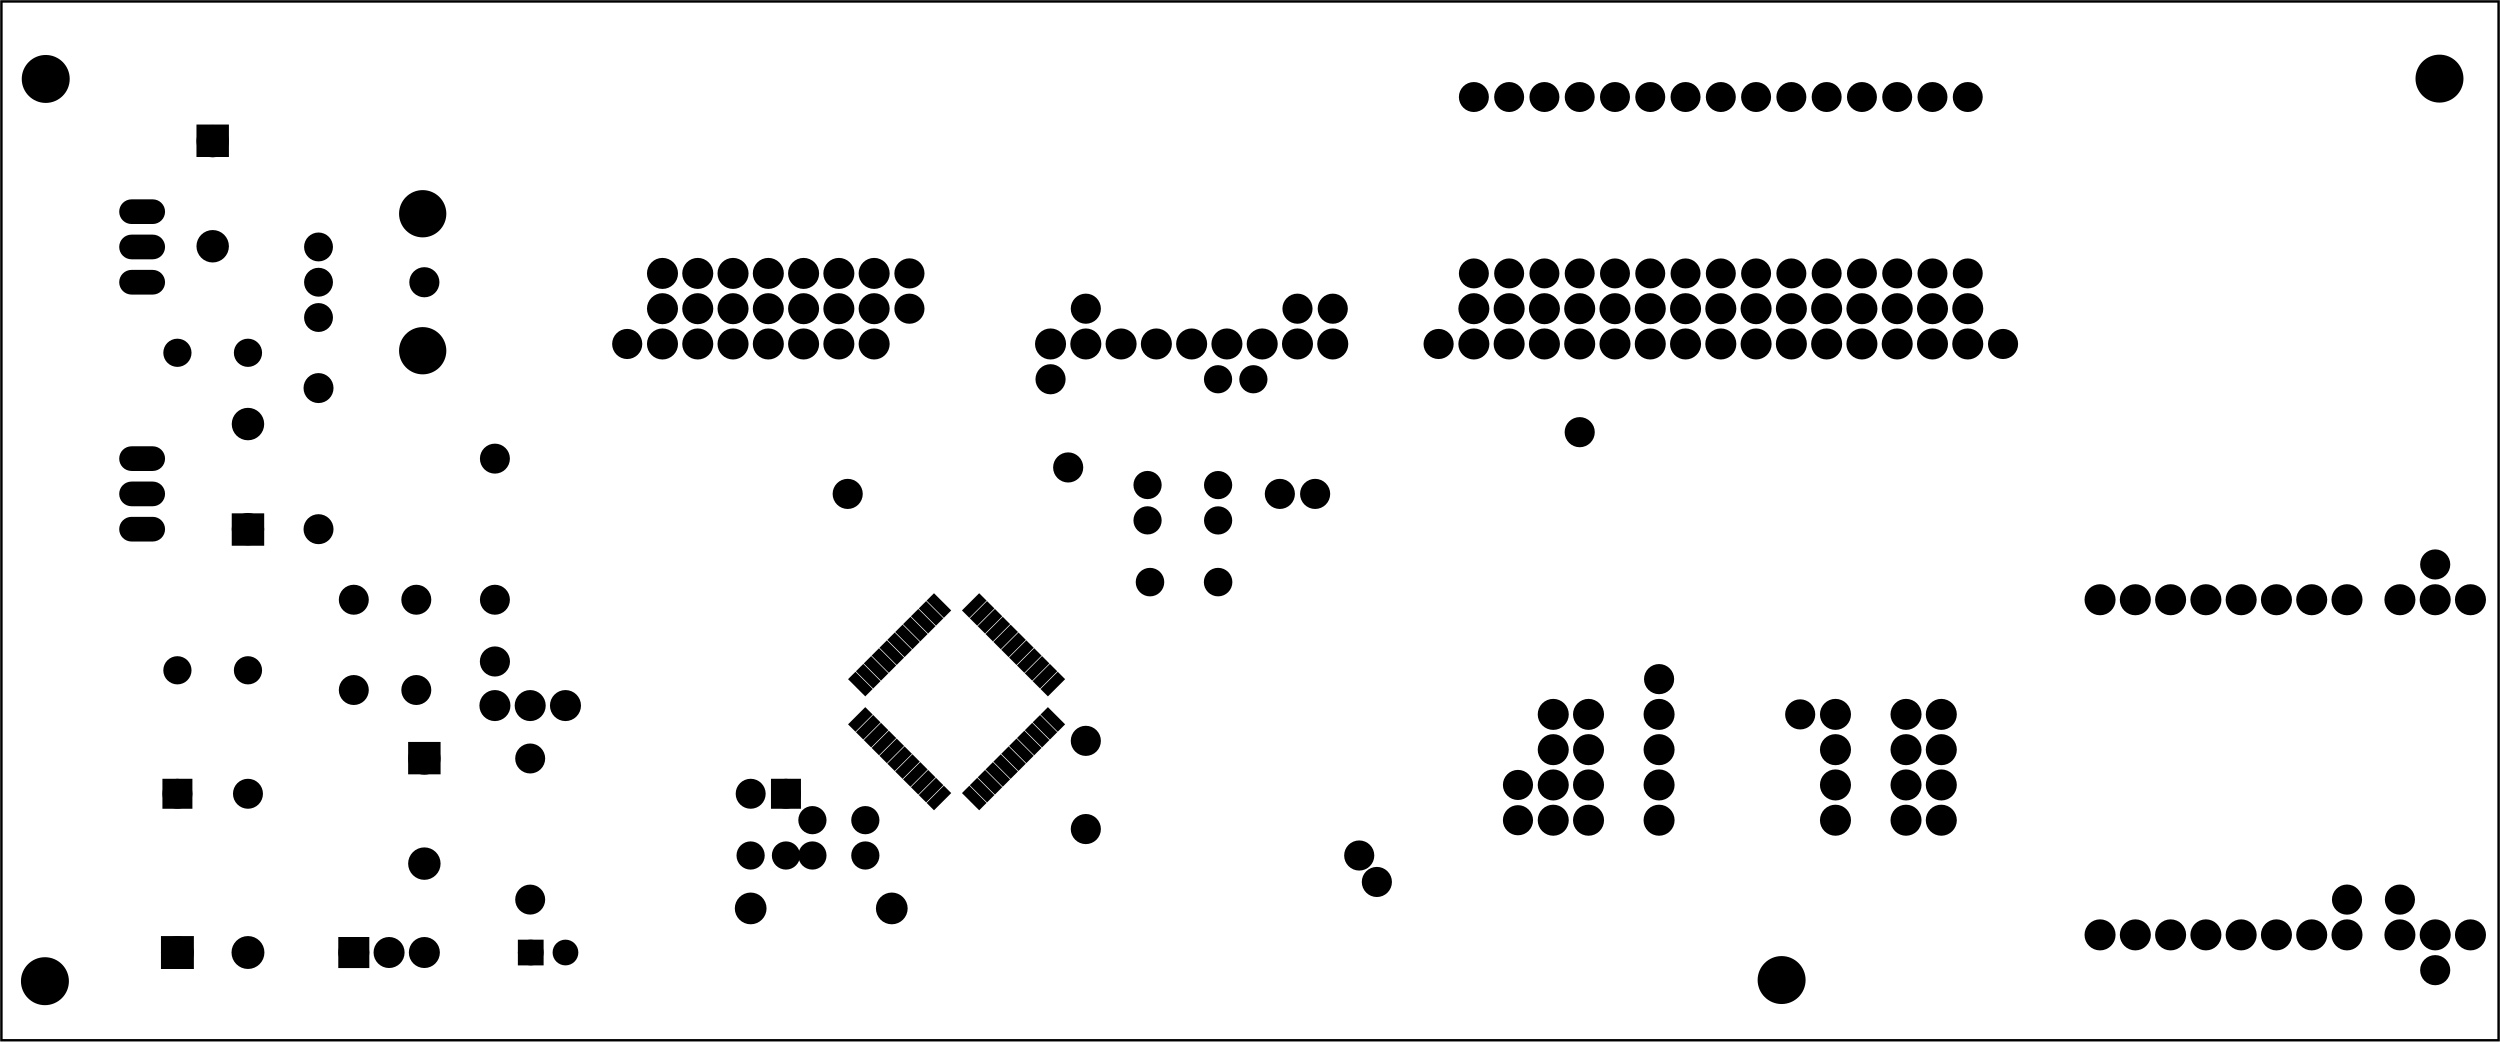 <?xml version='1.0' encoding='UTF-8' standalone='no'?>
<!-- Created with Fritzing (http://www.fritzing.org/) -->
<svg xmlns="http://www.w3.org/2000/svg" y="0in" height="2.953in" version="1.2" xmlns:svg="http://www.w3.org/2000/svg"  viewBox="0 0 510.236 212.598" width="7.087in" baseProfile="tiny" x="0in">
 <g partID="57360">
  <g  id="board">
   <rect height="212.022" y="0.288"  stroke-width="0.5" stroke="black" id="boardoutline" fill-opacity="0.5" width="509.661" fill="none" x="0.288"/>
  </g>
 </g>
 <g partID="857974570">
  <g transform="translate(184.889,188.28)">
   <g transform="matrix(-1,0,0,-1,0,0)">
    <g  id="copper0">
     <g  id="copper1">
      <circle  stroke-width="2.16" r="2.16" stroke="black" id="connector1pin" cx="2.88" fill="black" cy="2.88"/>
      <circle  stroke-width="2.16" r="2.16" stroke="black" id="connector0pin" cx="31.68" fill="black" cy="2.88"/>
     </g>
    </g>
   </g>
  </g>
 </g>
 <g partID="858280220">
  <g transform="translate(82.294,53.284)">
   <g  id="copper0">
    <circle  stroke-width="2.16" r="1.996" stroke="black" id="connector0pin" fill="black" cx="4.316" cy="4.316"/>
   </g>
  </g>
 </g>
 <g partID="858280110">
  <g transform="translate(123.694,65.884)">
   <g  id="copper0">
    <circle  stroke-width="2.16" r="1.996" stroke="black" id="connector0pin" fill="black" cx="4.316" cy="4.316"/>
   </g>
  </g>
 </g>
 <g partID="858317510">
  <g transform="translate(210.094,73.084)">
   <g  id="copper0">
    <circle  stroke-width="2.16" r="1.996" stroke="black" id="connector0pin" fill="black" cx="4.316" cy="4.316"/>
   </g>
  </g>
 </g>
 <g partID="858328750">
  <g transform="translate(213.694,91.085)">
   <g  id="copper0">
    <circle  stroke-width="2.16" r="1.996" stroke="black" id="connector0pin" fill="black" cx="4.316" cy="4.316"/>
   </g>
  </g>
 </g>
 <g partID="858643120">
  <g transform="translate(217.294,164.885)">
   <g  id="copper0">
    <circle  stroke-width="2.16" r="1.996" stroke="black" id="connector0pin" fill="black" cx="4.316" cy="4.316"/>
   </g>
  </g>
 </g>
 <g partID="858346330">
  <g transform="translate(217.294,146.885)">
   <g  id="copper0">
    <circle  stroke-width="2.16" r="1.996" stroke="black" id="connector0pin" fill="black" cx="4.316" cy="4.316"/>
   </g>
  </g>
 </g>
 <g partID="858340690">
  <g transform="translate(276.694,175.685)">
   <g  id="copper0">
    <circle  stroke-width="2.16" r="1.996" stroke="black" id="connector0pin" fill="black" cx="4.316" cy="4.316"/>
   </g>
  </g>
 </g>
 <g partID="858340780">
  <g transform="translate(305.494,163.085)">
   <g  id="copper0">
    <circle  stroke-width="2.16" r="1.996" stroke="black" id="connector0pin" fill="black" cx="4.316" cy="4.316"/>
   </g>
  </g>
 </g>
 <g partID="858341470">
  <g transform="translate(273.094,170.285)">
   <g  id="copper0">
    <circle  stroke-width="2.16" r="1.996" stroke="black" id="connector0pin" fill="black" cx="4.316" cy="4.316"/>
   </g>
  </g>
 </g>
 <g partID="858341830">
  <g transform="translate(305.494,155.885)">
   <g  id="copper0">
    <circle  stroke-width="2.16" r="1.996" stroke="black" id="connector0pin" fill="black" cx="4.316" cy="4.316"/>
   </g>
  </g>
 </g>
 <g partID="858346560">
  <g transform="translate(96.694,130.685)">
   <g  id="copper0">
    <circle  stroke-width="2.16" r="1.996" stroke="black" id="connector0pin" fill="black" cx="4.316" cy="4.316"/>
   </g>
  </g>
 </g>
 <g partID="858346990">
  <g transform="translate(334.294,134.285)">
   <g  id="copper0">
    <circle  stroke-width="2.16" r="1.996" stroke="black" id="connector0pin" fill="black" cx="4.316" cy="4.316"/>
   </g>
  </g>
 </g>
 <g partID="858636580">
  <g transform="translate(168.694,96.485)">
   <g  id="copper0">
    <circle  stroke-width="2.16" r="1.996" stroke="black" id="connector0pin" fill="black" cx="4.316" cy="4.316"/>
   </g>
  </g>
 </g>
 <g partID="858636050">
  <g transform="translate(474.694,179.285)">
   <g  id="copper0">
    <circle  stroke-width="2.16" r="1.996" stroke="black" id="connector0pin" fill="black" cx="4.316" cy="4.316"/>
   </g>
  </g>
 </g>
 <g partID="858636030">
  <g transform="translate(485.494,179.285)">
   <g  id="copper0">
    <circle  stroke-width="2.16" r="1.996" stroke="black" id="connector0pin" fill="black" cx="4.316" cy="4.316"/>
   </g>
  </g>
 </g>
 <g partID="858636010">
  <g transform="translate(492.694,193.685)">
   <g  id="copper0">
    <circle  stroke-width="2.16" r="1.996" stroke="black" id="connector0pin" fill="black" cx="4.316" cy="4.316"/>
   </g>
  </g>
 </g>
 <g partID="858633170">
  <g transform="translate(492.694,110.885)">
   <g  id="copper0">
    <circle  stroke-width="2.16" r="1.996" stroke="black" id="connector0pin" fill="black" cx="4.316" cy="4.316"/>
   </g>
  </g>
 </g>
 <g partID="858632720">
  <g transform="translate(363.094,141.485)">
   <g  id="copper0">
    <circle  stroke-width="2.16" r="1.996" stroke="black" id="connector0pin" fill="black" cx="4.316" cy="4.316"/>
   </g>
  </g>
 </g>
 <g partID="858346960">
  <g transform="translate(318.094,83.885)">
   <g  id="copper0">
    <circle  stroke-width="2.16" r="1.996" stroke="black" id="connector0pin" fill="black" cx="4.316" cy="4.316"/>
   </g>
  </g>
 </g>
 <g partID="858356720">
  <g transform="translate(264.094,96.485)">
   <g  id="copper0">
    <circle  stroke-width="2.16" r="1.996" stroke="black" id="connector0pin" fill="black" cx="4.316" cy="4.316"/>
   </g>
  </g>
 </g>
 <g partID="858356530">
  <g transform="translate(256.894,96.485)">
   <g  id="copper0">
    <circle  stroke-width="2.16" r="1.996" stroke="black" id="connector0pin" fill="black" cx="4.316" cy="4.316"/>
   </g>
  </g>
 </g>
 <g partID="858456940">
  <g transform="translate(164.369,169.56)">
   <g transform="matrix(-1,0,0,-1,0,0)">
    <g  id="copper0">
     <rect height="3.96" y="5.58"  stroke-width="2.16" stroke="black" id="rect11" width="3.96" x="1.98" fill="black"/>
     <circle  stroke-width="2.16" r="1.98" stroke="black" id="connector0pin" cx="3.96" fill="black" cy="7.56"/>
     <circle  stroke-width="2.16" r="1.98" stroke="black" id="connector1pin" cx="11.16" fill="black" cy="7.56"/>
    </g>
   </g>
  </g>
 </g>
 <g partID="858440850">
  <g transform="translate(181.294,58.684)">
   <g  id="copper0">
    <circle  stroke-width="2.16" r="1.996" stroke="black" id="connector0pin" fill="black" cx="4.316" cy="4.316"/>
   </g>
  </g>
 </g>
 <g partID="858798890">
  <g transform="translate(404.494,65.884)">
   <g  id="copper0">
    <circle  stroke-width="2.16" r="1.996" stroke="black" id="connector0pin" fill="black" cx="4.316" cy="4.316"/>
   </g>
  </g>
 </g>
 <g partID="858794720">
  <g transform="translate(289.294,65.884)">
   <g  id="copper0">
    <circle  stroke-width="2.16" r="1.996" stroke="black" id="connector0pin" fill="black" cx="4.316" cy="4.316"/>
   </g>
  </g>
 </g>
 <g partID="858791860">
  <g transform="translate(267.694,58.684)">
   <g  id="copper0">
    <circle  stroke-width="2.16" r="1.996" stroke="black" id="connector0pin" fill="black" cx="4.316" cy="4.316"/>
   </g>
  </g>
 </g>
 <g partID="858442500">
  <g transform="translate(260.494,58.684)">
   <g  id="copper0">
    <circle  stroke-width="2.16" r="1.996" stroke="black" id="connector0pin" fill="black" cx="4.316" cy="4.316"/>
   </g>
  </g>
 </g>
 <g partID="858447690">
  <g transform="translate(217.294,58.684)">
   <g  id="copper0">
    <circle  stroke-width="2.16" r="1.996" stroke="black" id="connector0pin" fill="black" cx="4.316" cy="4.316"/>
   </g>
  </g>
 </g>
 <g partID="858451180">
  <g transform="translate(181.294,51.484)">
   <g  id="copper0">
    <circle  stroke-width="2.16" r="1.996" stroke="black" id="connector0pin" fill="black" cx="4.316" cy="4.316"/>
   </g>
  </g>
 </g>
 <g partID="857656730">
  <g transform="translate(168.981,143.222)">
   <g transform="matrix(0.707,-0.707,0.707,0.707,0,0)">
    <g flipped="1" id="copper0">
     <g transform="matrix(-1, 0, 0, 1, 37.134, 0)">
      <g>
       <g>
        <g gorn="0.1">
         <rect y="6.52" height="1.417" stroke-width="0.72" gorn="0.1.0" stroke-linecap="round" stroke="black" id="connector0pad" width="4.252" connectorname="1" fill="black" x="0"/>
         <rect y="8.787" height="1.417" stroke-width="0.72" gorn="0.1.1" stroke-linecap="round" stroke="black" id="connector1pad" width="4.252" connectorname="2" fill="black" x="0"/>
         <rect y="11.055" height="1.417" stroke-width="0.72" gorn="0.1.2" stroke-linecap="round" stroke="black" id="connector2pad" width="4.252" connectorname="3" fill="black" x="0"/>
         <rect y="13.323" height="1.417" stroke-width="0.72" gorn="0.1.3" stroke-linecap="round" stroke="black" id="connector3pad" width="4.252" connectorname="4" fill="black" x="0"/>
         <rect y="15.591" height="1.417" stroke-width="0.72" gorn="0.1.4" stroke-linecap="round" stroke="black" id="connector4pad" width="4.252" connectorname="5" fill="black" x="0"/>
         <rect y="17.858" height="1.417" stroke-width="0.72" gorn="0.1.5" stroke-linecap="round" stroke="black" id="connector5pad" width="4.252" connectorname="6" fill="black" x="0"/>
         <rect y="20.126" height="1.417" stroke-width="0.72" gorn="0.1.6" stroke-linecap="round" stroke="black" id="connector6pad" width="4.252" connectorname="7" fill="black" x="0"/>
         <rect y="22.394" height="1.417" stroke-width="0.72" gorn="0.1.7" stroke-linecap="round" stroke="black" id="connector7pad" width="4.252" connectorname="8" fill="black" x="0"/>
         <rect y="24.661" height="1.417" stroke-width="0.72" gorn="0.1.8" stroke-linecap="round" stroke="black" id="connector8pad" width="4.252" connectorname="9" fill="black" x="0"/>
         <g y="25.369" height="0.003" stroke-width="0.72" gorn="0.1.9" stroke="black" id="connector8terminal" width="0.009" fill="black" x="2.023"/>
         <rect y="26.929" height="1.417" stroke-width="0.72" gorn="0.1.10" stroke-linecap="round" stroke="black" id="connector9pad" width="4.252" connectorname="10" fill="black" x="0"/>
         <rect y="29.197" height="1.417" stroke-width="0.72" gorn="0.1.11" stroke-linecap="round" stroke="black" id="connector10pad" width="4.252" connectorname="11" fill="black" x="0"/>
         <rect y="32.882" height="4.252" stroke-width="0.72" gorn="0.1.12" stroke-linecap="round" stroke="black" id="connector11pad" width="1.417" connectorname="12" fill="black" x="6.52"/>
         <g y="35.004" height="0.009" stroke-width="0.72" gorn="0.1.13" stroke="black" id="connector11terminal" width="0.003" fill="black" x="7.129"/>
         <rect y="32.882" height="4.252" stroke-width="0.72" gorn="0.1.14" stroke-linecap="round" stroke="black" id="connector12pad" width="1.417" connectorname="13" fill="black" x="8.787"/>
         <rect y="32.882" height="4.252" stroke-width="0.72" gorn="0.1.15" stroke-linecap="round" stroke="black" id="connector13pad" width="1.417" connectorname="14" fill="black" x="11.055"/>
         <rect y="32.882" height="4.252" stroke-width="0.72" gorn="0.1.16" stroke-linecap="round" stroke="black" id="connector14pad" width="1.417" connectorname="15" fill="black" x="13.323"/>
         <rect y="32.882" height="4.252" stroke-width="0.72" gorn="0.1.17" stroke-linecap="round" stroke="black" id="connector15pad" width="1.417" connectorname="16" fill="black" x="15.591"/>
         <rect y="32.882" height="4.252" stroke-width="0.72" gorn="0.1.18" stroke-linecap="round" stroke="black" id="connector16pad" width="1.417" connectorname="17" fill="black" x="17.858"/>
         <rect y="32.882" height="4.252" stroke-width="0.72" gorn="0.1.19" stroke-linecap="round" stroke="black" id="connector17pad" width="1.417" connectorname="18" fill="black" x="20.126"/>
         <rect y="32.882" height="4.252" stroke-width="0.72" gorn="0.1.20" stroke-linecap="round" stroke="black" id="connector18pad" width="1.417" connectorname="19" fill="black" x="22.394"/>
         <g y="34.905" height="0.009" stroke-width="0.72" gorn="0.1.21" stroke="black" id="connector18terminal" width="0.003" fill="black" x="23.101"/>
         <rect y="32.882" height="4.252" stroke-width="0.72" gorn="0.1.22" stroke-linecap="round" stroke="black" id="connector19pad" width="1.417" connectorname="20" fill="black" x="24.661"/>
         <g y="34.905" height="0.009" stroke-width="0.72" gorn="0.1.23" stroke="black" id="connector19terminal" width="0.003" fill="black" x="25.369"/>
         <rect y="32.882" height="4.252" stroke-width="0.72" gorn="0.1.24" stroke-linecap="round" stroke="black" id="connector20pad" width="1.417" connectorname="21" fill="black" x="26.929"/>
         <rect y="32.882" height="4.252" stroke-width="0.72" gorn="0.1.25" stroke-linecap="round" stroke="black" id="connector21pad" width="1.417" connectorname="22" fill="black" x="29.197"/>
         <rect y="29.197" height="1.417" stroke-width="0.72" gorn="0.1.26" stroke-linecap="round" stroke="black" id="connector22pad" width="4.252" connectorname="23" fill="black" x="32.882"/>
         <rect y="26.929" height="1.417" stroke-width="0.72" gorn="0.1.27" stroke-linecap="round" stroke="black" id="connector23pad" width="4.252" connectorname="24" fill="black" x="32.882"/>
         <rect y="24.661" height="1.417" stroke-width="0.72" gorn="0.1.28" stroke-linecap="round" stroke="black" id="connector24pad" width="4.252" connectorname="25" fill="black" x="32.882"/>
         <g y="25.369" height="0.003" stroke-width="0.72" gorn="0.1.29" stroke="black" id="connector24terminal" width="0.009" fill="black" x="35.102"/>
         <rect y="22.394" height="1.417" stroke-width="0.72" gorn="0.1.30" stroke-linecap="round" stroke="black" id="connector25pad" width="4.252" connectorname="26" fill="black" x="32.882"/>
         <rect y="20.126" height="1.417" stroke-width="0.72" gorn="0.1.31" stroke-linecap="round" stroke="black" id="connector26pad" width="4.252" connectorname="27" fill="black" x="32.882"/>
         <rect y="17.858" height="1.417" stroke-width="0.72" gorn="0.1.32" stroke-linecap="round" stroke="black" id="connector27pad" width="4.252" connectorname="28" fill="black" x="32.882"/>
         <rect y="15.591" height="1.417" stroke-width="0.72" gorn="0.1.33" stroke-linecap="round" stroke="black" id="connector28pad" width="4.252" connectorname="29" fill="black" x="32.882"/>
         <rect y="13.323" height="1.417" stroke-width="0.72" gorn="0.1.34" stroke-linecap="round" stroke="black" id="connector29pad" width="4.252" connectorname="30" fill="black" x="32.882"/>
         <rect y="11.055" height="1.417" stroke-width="0.72" gorn="0.1.35" stroke-linecap="round" stroke="black" id="connector30pad" width="4.252" connectorname="31" fill="black" x="32.882"/>
         <rect y="8.787" height="1.417" stroke-width="0.72" gorn="0.1.36" stroke-linecap="round" stroke="black" id="connector31pad" width="4.252" connectorname="32" fill="black" x="32.882"/>
         <rect y="6.52" height="1.417" stroke-width="0.72" gorn="0.1.37" stroke-linecap="round" stroke="black" id="connector32pad" width="4.252" connectorname="33" fill="black" x="32.882"/>
         <rect y="0" height="4.252" stroke-width="0.72" gorn="0.1.38" stroke-linecap="round" stroke="black" id="connector33pad" width="1.417" connectorname="34" fill="black" x="29.197"/>
         <rect y="0" height="4.252" stroke-width="0.72" gorn="0.1.39" stroke-linecap="round" stroke="black" id="connector34pad" width="1.417" connectorname="35" fill="black" x="26.929"/>
         <rect y="0" height="4.252" stroke-width="0.72" gorn="0.1.40" stroke-linecap="round" stroke="black" id="connector35pad" width="1.417" connectorname="36" fill="black" x="24.661"/>
         <rect y="0" height="4.252" stroke-width="0.72" gorn="0.1.41" stroke-linecap="round" stroke="black" id="connector36pad" width="1.417" connectorname="37" fill="black" x="22.394"/>
         <rect y="0" height="4.252" stroke-width="0.72" gorn="0.1.42" stroke-linecap="round" stroke="black" id="connector37pad" width="1.417" connectorname="38" fill="black" x="20.126"/>
         <rect y="0" height="4.252" stroke-width="0.72" gorn="0.1.43" stroke-linecap="round" stroke="black" id="connector38pad" width="1.417" connectorname="39" fill="black" x="17.858"/>
         <g y="2.122" height="0.009" stroke-width="0.72" gorn="0.1.44" stroke="black" id="connector38terminal" width="0.003" fill="black" x="18.664"/>
         <rect y="0" height="4.252" stroke-width="0.72" gorn="0.1.45" stroke-linecap="round" stroke="black" id="connector39pad" width="1.417" connectorname="40" fill="black" x="15.591"/>
         <rect y="0" height="4.252" stroke-width="0.72" gorn="0.1.46" stroke-linecap="round" stroke="black" id="connector40pad" width="1.417" connectorname="41" fill="black" x="13.323"/>
         <rect y="0" height="4.252" stroke-width="0.72" gorn="0.1.47" stroke-linecap="round" stroke="black" id="connector41pad" width="1.417" connectorname="42" fill="black" x="11.055"/>
         <rect y="0" height="4.252" stroke-width="0.72" gorn="0.1.48" stroke-linecap="round" stroke="black" id="connector42pad" width="1.417" connectorname="43" fill="black" x="8.787"/>
         <g y="2.023" height="0.009" stroke-width="0.72" gorn="0.1.49" stroke="black" id="connector42terminal" width="0.003" fill="black" x="9.495"/>
         <rect y="0" height="4.252" stroke-width="0.72" gorn="0.1.50" stroke-linecap="round" stroke="black" id="connector43pad" width="1.417" connectorname="44" fill="black" x="6.52"/>
         <g gorn="0.1.51" id="copper0"/>
        </g>
        <g gorn="0.1.51"/>
       </g>
      </g>
     </g>
    </g>
   </g>
  </g>
 </g>
 <g partID="857668210">
  <g transform="translate(61.913,110.7)">
   <g transform="matrix(0,-1,1,0,0,0)">
    <g  id="copper0">
     <g  id="copper1">
      <!-- <rect width="55" x="10" y="15.5" fill="none" height="55" stroke="rgb(255, 191, 0)" stroke-width="20" />  -->
      <circle  stroke-width="2.16" stroke="black" r="1.98" id="connector0pin" fill="black" cx="2.7" cy="3.096"/>
      <circle  stroke-width="2.16" stroke="black" r="1.98" id="connector1pin" fill="black" cx="31.5" cy="3.096"/>
     </g>
    </g>
   </g>
  </g>
 </g>
 <g partID="857668840">
  <g transform="translate(59.977,39.072)">
   <g  id="copper0">
    <circle  stroke-width="1.72" stroke="black" r="2.088" id="connector0pin" fill="black" cx="5.032" cy="11.327"/>
    <circle  stroke-width="1.72" stroke="black" r="2.088" id="connector1pin" fill="black" cx="5.031" cy="18.527"/>
    <circle  stroke-width="1.72" stroke="black" r="2.089" id="connector2pin" fill="black" cx="5.032" cy="25.728"/>
    <g >
     <circle  stroke-width="2.004" stroke="black" r="3.823" id="noconnector" fill="black" cx="26.292" cy="4.548"/>
     <circle  stroke-width="2.004" stroke="black" r="3.823" id="noconnector_1_" fill="black" cx="26.292" cy="32.506"/>
    </g>
   </g>
  </g>
 </g>
 <g partID="855524240">
  <g transform="translate(379.649,172.44)">
   <g transform="matrix(-1,0,0,-1,0,0)">
    <g  id="copper0">
     <circle  stroke-width="2.16" r="2.088" stroke="black" id="connector0pin" cx="5.04" fill="black" cy="5.04"/>
     <circle  stroke-width="2.16" r="2.088" stroke="black" id="connector1pin" cx="5.04" fill="black" cy="12.24"/>
     <circle  stroke-width="2.16" r="2.088" stroke="black" id="connector2pin" cx="5.04" fill="black" cy="19.44"/>
     <circle  stroke-width="2.16" r="2.088" stroke="black" id="connector3pin" cx="5.04" fill="black" cy="26.64"/>
    </g>
   </g>
  </g>
 </g>
 <g partID="855524220">
  <g transform="translate(343.649,172.44)">
   <g transform="matrix(-1,0,0,-1,0,0)">
    <g  id="copper0">
     <circle  stroke-width="2.16" r="2.088" stroke="black" id="connector0pin" cx="5.04" fill="black" cy="5.04"/>
     <circle  stroke-width="2.16" r="2.088" stroke="black" id="connector1pin" cx="5.04" fill="black" cy="12.24"/>
     <circle  stroke-width="2.16" r="2.088" stroke="black" id="connector2pin" cx="5.04" fill="black" cy="19.44"/>
     <circle  stroke-width="2.16" r="2.088" stroke="black" id="connector3pin" cx="5.04" fill="black" cy="26.64"/>
    </g>
   </g>
  </g>
 </g>
 <g partID="855846540">
  <g transform="translate(357.482,193.886)">
   <g  id="copper0">
    <circle  stroke-width="0.72" r="4.535" stroke="black" id="nonconn0" fill="black" cx="6.135" cy="6.135"/>
   </g>
  </g>
 </g>
 <g partID="855846520">
  <g transform="translate(491.75,9.908)">
   <g  id="copper0">
    <circle  stroke-width="0.72" r="4.535" stroke="black" id="nonconn0" fill="black" cx="6.135" cy="6.135"/>
   </g>
  </g>
 </g>
 <g partID="855846500">
  <g transform="translate(3.034,194.118)">
   <g  id="copper0">
    <circle  stroke-width="0.72" r="4.535" stroke="black" id="nonconn0" fill="black" cx="6.135" cy="6.135"/>
   </g>
  </g>
 </g>
 <g partID="855846470">
  <g transform="translate(3.199,9.975)">
   <g  id="copper0">
    <circle  stroke-width="0.72" r="4.535" stroke="black" id="nonconn0" fill="black" cx="6.135" cy="6.135"/>
   </g>
  </g>
 </g>
 <g partID="857001520">
  <g transform="translate(27.209,208.8)">
   <g transform="matrix(0,-1,1,0,0,0)">
    <g  id="copper0">
     <rect height="4.558" y="6.721"  stroke-width="2.16" stroke="black" id="square" width="4.558" x="12.121" fill="black"/>
     <circle  stroke-width="2.16" r="2.279" stroke="black" id="connector0pin" cx="14.4" fill="black" cy="9"/>
     <circle  stroke-width="2.16" r="2.279" stroke="black" id="connector1pin" cx="14.4" fill="black" cy="23.4"/>
    </g>
   </g>
  </g>
 </g>
 <g partID="857572480">
  <g transform="translate(173.369,50.76)">
   <g  id="copper0">
    <circle  stroke-width="2.16" r="2.088" stroke="black" id="connector0pin" cx="5.04" fill="black" cy="5.04"/>
    <circle  stroke-width="2.16" r="2.088" stroke="black" id="connector1pin" cx="5.04" fill="black" cy="12.24"/>
    <circle  stroke-width="2.16" r="2.088" stroke="black" id="connector2pin" cx="5.04" fill="black" cy="19.44"/>
   </g>
  </g>
 </g>
 <g partID="857572300">
  <g transform="translate(166.169,50.76)">
   <g  id="copper0">
    <circle  stroke-width="2.16" r="2.088" stroke="black" id="connector0pin" cx="5.04" fill="black" cy="5.04"/>
    <circle  stroke-width="2.16" r="2.088" stroke="black" id="connector1pin" cx="5.04" fill="black" cy="12.24"/>
    <circle  stroke-width="2.16" r="2.088" stroke="black" id="connector2pin" cx="5.04" fill="black" cy="19.44"/>
   </g>
  </g>
 </g>
 <g partID="857572140">
  <g transform="translate(158.969,50.76)">
   <g  id="copper0">
    <circle  stroke-width="2.16" r="2.088" stroke="black" id="connector0pin" cx="5.04" fill="black" cy="5.04"/>
    <circle  stroke-width="2.16" r="2.088" stroke="black" id="connector1pin" cx="5.04" fill="black" cy="12.24"/>
    <circle  stroke-width="2.16" r="2.088" stroke="black" id="connector2pin" cx="5.04" fill="black" cy="19.44"/>
   </g>
  </g>
 </g>
 <g partID="857571980">
  <g transform="translate(151.769,50.76)">
   <g  id="copper0">
    <circle  stroke-width="2.16" r="2.088" stroke="black" id="connector0pin" cx="5.04" fill="black" cy="5.04"/>
    <circle  stroke-width="2.16" r="2.088" stroke="black" id="connector1pin" cx="5.04" fill="black" cy="12.24"/>
    <circle  stroke-width="2.16" r="2.088" stroke="black" id="connector2pin" cx="5.04" fill="black" cy="19.44"/>
   </g>
  </g>
 </g>
 <g partID="857504370">
  <g transform="translate(144.569,50.76)">
   <g  id="copper0">
    <circle  stroke-width="2.16" r="2.088" stroke="black" id="connector0pin" cx="5.04" fill="black" cy="5.04"/>
    <circle  stroke-width="2.16" r="2.088" stroke="black" id="connector1pin" cx="5.04" fill="black" cy="12.24"/>
    <circle  stroke-width="2.16" r="2.088" stroke="black" id="connector2pin" cx="5.04" fill="black" cy="19.44"/>
   </g>
  </g>
 </g>
 <g partID="857505610">
  <g transform="translate(137.369,50.76)">
   <g  id="copper0">
    <circle  stroke-width="2.16" r="2.088" stroke="black" id="connector0pin" cx="5.04" fill="black" cy="5.04"/>
    <circle  stroke-width="2.16" r="2.088" stroke="black" id="connector1pin" cx="5.04" fill="black" cy="12.24"/>
    <circle  stroke-width="2.16" r="2.088" stroke="black" id="connector2pin" cx="5.04" fill="black" cy="19.44"/>
   </g>
  </g>
 </g>
 <g partID="857506870">
  <g transform="translate(130.169,50.76)">
   <g  id="copper0">
    <circle  stroke-width="2.16" r="2.088" stroke="black" id="connector0pin" cx="5.04" fill="black" cy="5.04"/>
    <circle  stroke-width="2.16" r="2.088" stroke="black" id="connector1pin" cx="5.04" fill="black" cy="12.24"/>
    <circle  stroke-width="2.16" r="2.088" stroke="black" id="connector2pin" cx="5.04" fill="black" cy="19.44"/>
   </g>
  </g>
 </g>
 <g partID="857554090">
  <g transform="translate(277.049,65.16)">
   <g transform="matrix(0,1,-1,0,0,0)">
    <g  id="copper0">
     <circle  stroke-width="2.16" r="2.088" stroke="black" id="connector0pin" cx="5.04" fill="black" cy="5.04"/>
     <circle  stroke-width="2.16" r="2.088" stroke="black" id="connector1pin" cx="5.04" fill="black" cy="12.24"/>
     <circle  stroke-width="2.16" r="2.088" stroke="black" id="connector2pin" cx="5.04" fill="black" cy="19.44"/>
     <circle  stroke-width="2.16" r="2.088" stroke="black" id="connector3pin" cx="5.04" fill="black" cy="26.64"/>
     <circle  stroke-width="2.16" r="2.088" stroke="black" id="connector4pin" cx="5.04" fill="black" cy="33.84"/>
     <circle  stroke-width="2.16" r="2.088" stroke="black" id="connector5pin" cx="5.04" fill="black" cy="41.04"/>
     <circle  stroke-width="2.16" r="2.088" stroke="black" id="connector6pin" cx="5.04" fill="black" cy="48.24"/>
     <circle  stroke-width="2.16" r="2.088" stroke="black" id="connector7pin" cx="5.04" fill="black" cy="55.44"/>
     <circle  stroke-width="2.16" r="2.088" stroke="black" id="connector8pin" cx="5.04" fill="black" cy="62.64"/>
    </g>
   </g>
  </g>
 </g>
 <g partID="857604520">
  <g transform="translate(396.569,57.96)">
   <g  id="copper0">
    <circle  stroke-width="2.16" r="2.088" stroke="black" id="connector0pin" cx="5.04" fill="black" cy="5.04"/>
    <circle  stroke-width="2.16" r="2.088" stroke="black" id="connector1pin" cx="5.04" fill="black" cy="12.24"/>
   </g>
  </g>
 </g>
 <g partID="857604480">
  <g transform="translate(389.369,57.96)">
   <g  id="copper0">
    <circle  stroke-width="2.16" r="2.088" stroke="black" id="connector0pin" cx="5.04" fill="black" cy="5.04"/>
    <circle  stroke-width="2.16" r="2.088" stroke="black" id="connector1pin" cx="5.04" fill="black" cy="12.24"/>
   </g>
  </g>
 </g>
 <g partID="857604440">
  <g transform="translate(382.169,57.96)">
   <g  id="copper0">
    <circle  stroke-width="2.16" r="2.088" stroke="black" id="connector0pin" cx="5.04" fill="black" cy="5.04"/>
    <circle  stroke-width="2.16" r="2.088" stroke="black" id="connector1pin" cx="5.04" fill="black" cy="12.24"/>
   </g>
  </g>
 </g>
 <g partID="857604400">
  <g transform="translate(374.969,57.96)">
   <g  id="copper0">
    <circle  stroke-width="2.16" r="2.088" stroke="black" id="connector0pin" cx="5.04" fill="black" cy="5.04"/>
    <circle  stroke-width="2.16" r="2.088" stroke="black" id="connector1pin" cx="5.04" fill="black" cy="12.24"/>
   </g>
  </g>
 </g>
 <g partID="857604360">
  <g transform="translate(367.769,57.96)">
   <g  id="copper0">
    <circle  stroke-width="2.16" r="2.088" stroke="black" id="connector0pin" cx="5.04" fill="black" cy="5.04"/>
    <circle  stroke-width="2.16" r="2.088" stroke="black" id="connector1pin" cx="5.04" fill="black" cy="12.24"/>
   </g>
  </g>
 </g>
 <g partID="857604320">
  <g transform="translate(360.569,57.96)">
   <g  id="copper0">
    <circle  stroke-width="2.16" r="2.088" stroke="black" id="connector0pin" cx="5.04" fill="black" cy="5.04"/>
    <circle  stroke-width="2.16" r="2.088" stroke="black" id="connector1pin" cx="5.04" fill="black" cy="12.24"/>
   </g>
  </g>
 </g>
 <g partID="857604280">
  <g transform="translate(353.369,57.96)">
   <g  id="copper0">
    <circle  stroke-width="2.16" r="2.088" stroke="black" id="connector0pin" cx="5.04" fill="black" cy="5.04"/>
    <circle  stroke-width="2.16" r="2.088" stroke="black" id="connector1pin" cx="5.04" fill="black" cy="12.24"/>
   </g>
  </g>
 </g>
 <g partID="855412630">
  <g transform="translate(346.169,57.96)">
   <g  id="copper0">
    <circle  stroke-width="2.16" r="2.088" stroke="black" id="connector0pin" cx="5.04" fill="black" cy="5.04"/>
    <circle  stroke-width="2.16" r="2.088" stroke="black" id="connector1pin" cx="5.04" fill="black" cy="12.24"/>
   </g>
  </g>
 </g>
 <g partID="855410530">
  <g transform="translate(338.969,57.96)">
   <g  id="copper0">
    <circle  stroke-width="2.16" r="2.088" stroke="black" id="connector0pin" cx="5.04" fill="black" cy="5.04"/>
    <circle  stroke-width="2.16" r="2.088" stroke="black" id="connector1pin" cx="5.04" fill="black" cy="12.24"/>
   </g>
  </g>
 </g>
 <g partID="855408490">
  <g transform="translate(331.769,57.96)">
   <g  id="copper0">
    <circle  stroke-width="2.16" r="2.088" stroke="black" id="connector0pin" cx="5.04" fill="black" cy="5.04"/>
    <circle  stroke-width="2.16" r="2.088" stroke="black" id="connector1pin" cx="5.04" fill="black" cy="12.24"/>
   </g>
  </g>
 </g>
 <g partID="855399510">
  <g transform="translate(324.569,57.96)">
   <g  id="copper0">
    <circle  stroke-width="2.16" r="2.088" stroke="black" id="connector0pin" cx="5.04" fill="black" cy="5.04"/>
    <circle  stroke-width="2.16" r="2.088" stroke="black" id="connector1pin" cx="5.04" fill="black" cy="12.24"/>
   </g>
  </g>
 </g>
 <g partID="855396610">
  <g transform="translate(317.369,57.96)">
   <g  id="copper0">
    <circle  stroke-width="2.16" r="2.088" stroke="black" id="connector0pin" cx="5.04" fill="black" cy="5.04"/>
    <circle  stroke-width="2.16" r="2.088" stroke="black" id="connector1pin" cx="5.04" fill="black" cy="12.24"/>
   </g>
  </g>
 </g>
 <g partID="855395850">
  <g transform="translate(310.169,57.96)">
   <g  id="copper0">
    <circle  stroke-width="2.16" r="2.088" stroke="black" id="connector0pin" cx="5.04" fill="black" cy="5.04"/>
    <circle  stroke-width="2.16" r="2.088" stroke="black" id="connector1pin" cx="5.04" fill="black" cy="12.24"/>
   </g>
  </g>
 </g>
 <g partID="857594840">
  <g transform="translate(295.769,57.96)">
   <g  id="copper0">
    <circle  stroke-width="2.16" r="2.088" stroke="black" id="connector0pin" cx="5.04" fill="black" cy="5.04"/>
    <circle  stroke-width="2.16" r="2.088" stroke="black" id="connector1pin" cx="5.04" fill="black" cy="12.24"/>
   </g>
  </g>
 </g>
 <g partID="855391460">
  <g transform="translate(302.969,57.96)">
   <g  id="copper0">
    <circle  stroke-width="2.16" r="2.088" stroke="black" id="connector0pin" cx="5.04" fill="black" cy="5.04"/>
    <circle  stroke-width="2.16" r="2.088" stroke="black" id="connector1pin" cx="5.04" fill="black" cy="12.24"/>
   </g>
  </g>
 </g>
 <g partID="857723810">
  <g transform="translate(33.329,129.6)">
   <g  id="copper0">
    <g  id="copper1">
     <circle  stroke-width="2.16" r="1.8" stroke="black" id="connector0pin" cx="2.88" fill="black" cy="7.2"/>
     <circle  stroke-width="2.16" r="1.8" stroke="black" id="connector1pin" cx="17.28" fill="black" cy="7.2"/>
    </g>
   </g>
  </g>
 </g>
 <g partID="855279110">
  <g transform="translate(47.009,25.776)">
   <g transform="matrix(0,1,-1,0,0,0)">
    <g  id="copper0">
     <rect height="4.464" y="1.368"  stroke-width="2.16" stroke="black" width="4.464" fill="black" x="0.72"/>
     <circle  stroke-width="2.16" r="2.232" stroke="black" id="connector0pin" cx="3.024" fill="black" cy="3.6"/>
     <circle  stroke-width="2.16" r="2.232" stroke="black" id="connector1pin" cx="24.48" fill="black" cy="3.6"/>
    </g>
   </g>
  </g>
 </g>
 <g partID="855280680">
  <g transform="translate(47.009,111.024)">
   <g transform="matrix(0,-1,1,0,0,0)">
    <g  id="copper0">
     <rect height="4.464" y="1.368"  stroke-width="2.16" stroke="black" width="4.464" fill="black" x="0.72"/>
     <circle  stroke-width="2.16" r="2.232" stroke="black" id="connector0pin" cx="3.024" fill="black" cy="3.6"/>
     <circle  stroke-width="2.16" r="2.232" stroke="black" id="connector1pin" cx="24.48" fill="black" cy="3.6"/>
    </g>
   </g>
  </g>
 </g>
 <g partID="854973200">
  <g transform="translate(257.255,125.887)">
   <g transform="matrix(-1,0,0,-1,0,0)">
    <g  id="copper0">
     <g  id="copper1">
      <circle  stroke-width="2.137" r="1.845" stroke="black" id="connector1pin" cx="22.548" fill="black" cy="7.084"/>
      <circle  stroke-width="2.137" r="1.843" stroke="black" id="connector0pin" cx="8.646" fill="black" cy="7.087"/>
     </g>
    </g>
   </g>
  </g>
 </g>
 <g partID="854973230">
  <g transform="translate(251.489,96.12)">
   <g transform="matrix(0,1,-1,0,0,0)">
    <g  id="copper0">
     <g  id="copper1">
      <circle  stroke-width="2.16" r="1.8" stroke="black" id="connector0pin" cx="2.88" fill="black" cy="2.88"/>
      <circle  stroke-width="2.16" r="1.8" stroke="black" id="connector1pin" cx="10.093" fill="black" cy="2.88"/>
     </g>
    </g>
   </g>
  </g>
 </g>
 <g partID="854973300">
  <g transform="translate(231.329,109.08)">
   <g transform="matrix(0,-1,1,0,0,0)">
    <g  id="copper0">
     <g  id="copper1">
      <circle  stroke-width="2.16" r="1.8" stroke="black" id="connector0pin" cx="2.88" fill="black" cy="2.88"/>
      <circle  stroke-width="2.16" r="1.8" stroke="black" id="connector1pin" cx="10.093" fill="black" cy="2.88"/>
     </g>
    </g>
   </g>
  </g>
 </g>
 <g partID="854974050">
  <g transform="translate(97.913,125.1)">
   <g transform="matrix(0,-1,1,0,0,0)">
    <g  id="copper0">
     <g  id="copper1">
      <!-- <rect width="55" x="10" y="15.5" fill="none" height="55" stroke="rgb(255, 191, 0)" stroke-width="20" />  -->
      <circle  stroke-width="2.16" stroke="black" r="1.98" id="connector0pin" fill="black" cx="2.7" cy="3.096"/>
      <circle  stroke-width="2.16" stroke="black" r="1.98" id="connector1pin" fill="black" cx="31.5" cy="3.096"/>
     </g>
    </g>
   </g>
  </g>
 </g>
 <g partID="857951770">
  <g transform="translate(163.289,177.48)">
   <g transform="matrix(-1,-1.66533e-16,1.66533e-16,-1,0,0)">
    <g  id="copper0">
     <g  id="copper1">
      <circle  stroke-width="2.16" r="1.8" stroke="black" id="connector0pin" cx="2.88" fill="black" cy="2.88"/>
      <circle  stroke-width="2.16" r="1.8" stroke="black" id="connector1pin" cx="10.093" fill="black" cy="2.88"/>
     </g>
    </g>
   </g>
  </g>
 </g>
 <g partID="857948600">
  <g transform="translate(179.489,164.506)">
   <g transform="matrix(1.66533e-16,1,-1,1.66533e-16,0,0)">
    <g  id="copper0">
     <g  id="copper1">
      <circle  stroke-width="2.16" r="1.8" stroke="black" id="connector0pin" cx="2.88" fill="black" cy="2.88"/>
      <circle  stroke-width="2.16" r="1.8" stroke="black" id="connector1pin" cx="10.093" fill="black" cy="2.88"/>
     </g>
    </g>
   </g>
  </g>
 </g>
 <g partID="857938610">
  <g transform="translate(168.689,164.506)">
   <g transform="matrix(0,1,-1,0,0,0)">
    <g  id="copper0">
     <g  id="copper1">
      <circle  stroke-width="2.16" r="1.8" stroke="black" id="connector0pin" cx="2.88" fill="black" cy="2.88"/>
      <circle  stroke-width="2.16" r="1.8" stroke="black" id="connector1pin" cx="10.093" fill="black" cy="2.88"/>
     </g>
    </g>
   </g>
  </g>
 </g>
 <g partID="854975150">
  <g transform="translate(258.689,80.28)">
   <g transform="matrix(-1,0,0,-1,0,0)">
    <g  id="copper0">
     <g  id="copper1">
      <circle  stroke-width="2.16" r="1.8" stroke="black" id="connector0pin" cx="2.88" fill="black" cy="2.88"/>
      <circle  stroke-width="2.16" r="1.8" stroke="black" id="connector1pin" cx="10.093" fill="black" cy="2.88"/>
     </g>
    </g>
   </g>
  </g>
 </g>
 <g partID="855110320">
  <g transform="translate(-23.407,65.376)">
   <g transform="matrix(0,-1,1,0,0,0)">
    <g  id="copper0">
     <g  id="connector1pad">
      <circle  stroke-width="0.974" stroke="black" r="1.8" fill="black" cx="7.776" cy="52.416"/>
      <path d="M7.776,48.096c1.192,0,2.16,0.967,2.16,2.158l0,4.32c0,1.193,-0.968,2.16,-2.16,2.16l0,0c-1.193,0,-2.16,-0.967,-2.16,-2.16l0,-4.32C5.616,49.063,6.583,48.096,7.776,48.096L7.776,48.096zM6.336,52.416c0,0.796,0.645,1.44,1.44,1.44s1.439,-0.646,1.439,-1.44s-0.645,-1.438,-1.439,-1.438C6.98,50.976,6.336,51.621,6.336,52.416z"  stroke-width="0.72" stroke="black" fill="black"/>
     </g>
     <g  id="connector0pad">
      <circle  stroke-width="0.974" stroke="black" r="1.8" fill="black" cx="14.976" cy="52.416"/>
      <path d="M14.976,48.096c1.191,0,2.158,0.967,2.158,2.158l0,4.32c0,1.193,-0.967,2.16,-2.158,2.16l0,0c-1.193,0,-2.16,-0.967,-2.16,-2.16l0,-4.32C12.816,49.063,13.783,48.096,14.976,48.096L14.976,48.096zM13.536,52.416c0,0.796,0.644,1.44,1.439,1.441c0.795,0,1.44,-0.645,1.44,-1.439c0,0,0,-0.001,0,-0.002c0,-0.795,-0.645,-1.439,-1.438,-1.439c-0.796,-0.001,-1.44,0.644,-1.441,1.438C13.536,52.415,13.536,52.416,13.536,52.416z"  stroke-width="0.72" stroke="black" fill="black"/>
     </g>
     <g  id="connector2pad">
      <circle  stroke-width="0.974" stroke="black" r="1.8" fill="black" cx="22.175" cy="52.416"/>
      <path d="M22.175,48.096c1.193,0,2.16,0.967,2.16,2.158l0,4.32c0,1.193,-0.967,2.16,-2.16,2.16l0,0c-1.191,0,-2.158,-0.967,-2.158,-2.16l0,-4.32C20.016,49.063,20.983,48.096,22.175,48.096L22.175,48.096zM20.736,52.416c-0.001,0.796,0.645,1.44,1.439,1.441c0.795,0,1.438,-0.645,1.439,-1.439c0,0,0,-0.001,0,-0.002c0.002,-0.795,-0.644,-1.439,-1.439,-1.439c-0.795,-0.001,-1.439,0.644,-1.439,1.438C20.736,52.415,20.736,52.416,20.736,52.416z"  stroke-width="0.72" stroke="black" fill="black"/>
     </g>
     <circle  stroke-width="0" r="4.68" id="nonconn1" cx="14.976" cy="9.936"/>
    </g>
   </g>
  </g>
 </g>
 <g partID="857729270">
  <g transform="translate(33.329,64.8)">
   <g  id="copper0">
    <g  id="copper1">
     <circle  stroke-width="2.16" r="1.8" stroke="black" id="connector0pin" cx="2.88" fill="black" cy="7.2"/>
     <circle  stroke-width="2.16" r="1.8" stroke="black" id="connector1pin" cx="17.28" fill="black" cy="7.2"/>
    </g>
   </g>
  </g>
 </g>
 <g partID="858809710">
  <g transform="translate(28.649,147.24)">
   <g  id="copper0">
    <rect height="3.96" y="12.78"  stroke-width="2.16" stroke="black" id="rect11" width="3.96" x="5.58" fill="black"/>
    <circle  stroke-width="2.16" r="1.98" stroke="black" id="connector0pin" cx="7.56" fill="black" cy="14.76"/>
    <circle  stroke-width="2.16" r="1.98" stroke="black" id="connector1pin" cx="21.96" fill="black" cy="14.76"/>
   </g>
  </g>
 </g>
 <g partID="855115680">
  <g transform="translate(-23.407,115.776)">
   <g transform="matrix(0,-1,1,0,0,0)">
    <g  id="copper0">
     <g  id="connector1pad">
      <circle  stroke-width="0.974" stroke="black" r="1.8" fill="black" cx="7.776" cy="52.416"/>
      <path d="M7.776,48.096c1.192,0,2.16,0.967,2.16,2.158l0,4.32c0,1.193,-0.968,2.16,-2.16,2.16l0,0c-1.193,0,-2.16,-0.967,-2.16,-2.16l0,-4.32C5.616,49.063,6.583,48.096,7.776,48.096L7.776,48.096zM6.336,52.416c0,0.796,0.645,1.44,1.44,1.44s1.439,-0.646,1.439,-1.44s-0.645,-1.438,-1.439,-1.438C6.98,50.976,6.336,51.621,6.336,52.416z"  stroke-width="0.72" stroke="black" fill="black"/>
     </g>
     <g  id="connector0pad">
      <circle  stroke-width="0.974" stroke="black" r="1.8" fill="black" cx="14.976" cy="52.416"/>
      <path d="M14.976,48.096c1.191,0,2.158,0.967,2.158,2.158l0,4.32c0,1.193,-0.967,2.16,-2.158,2.16l0,0c-1.193,0,-2.16,-0.967,-2.16,-2.16l0,-4.32C12.816,49.063,13.783,48.096,14.976,48.096L14.976,48.096zM13.536,52.416c0,0.796,0.644,1.44,1.439,1.441c0.795,0,1.44,-0.645,1.44,-1.439c0,0,0,-0.001,0,-0.002c0,-0.795,-0.645,-1.439,-1.438,-1.439c-0.796,-0.001,-1.44,0.644,-1.441,1.438C13.536,52.415,13.536,52.416,13.536,52.416z"  stroke-width="0.72" stroke="black" fill="black"/>
     </g>
     <g  id="connector2pad">
      <circle  stroke-width="0.974" stroke="black" r="1.8" fill="black" cx="22.175" cy="52.416"/>
      <path d="M22.175,48.096c1.193,0,2.16,0.967,2.16,2.158l0,4.32c0,1.193,-0.967,2.16,-2.16,2.16l0,0c-1.191,0,-2.158,-0.967,-2.158,-2.16l0,-4.32C20.016,49.063,20.983,48.096,22.175,48.096L22.175,48.096zM20.736,52.416c-0.001,0.796,0.645,1.44,1.439,1.441c0.795,0,1.438,-0.645,1.439,-1.439c0,0,0,-0.001,0,-0.002c0.002,-0.795,-0.644,-1.439,-1.439,-1.439c-0.795,-0.001,-1.439,0.644,-1.439,1.438C20.736,52.415,20.736,52.416,20.736,52.416z"  stroke-width="0.72" stroke="black" fill="black"/>
     </g>
     <circle  stroke-width="0" r="4.68" id="nonconn1" cx="14.976" cy="9.936"/>
    </g>
   </g>
  </g>
 </g>
 <g partID="855254510">
  <g transform="translate(118.955,185.613)">
   <g transform="matrix(0,1,-1,0,0,0)">
    <g  id="copper0">
     <g  id="copper1">
      <circle  stroke-width="1.854" r="1.701" stroke="black" id="connector1pad" cx="8.788" fill="black" cy="10.634"/>
      <rect y="8.933" height="3.402"  stroke-width="1.854" stroke="black" width="3.402" fill="black" x="7.087"/>
      <circle  stroke-width="1.854" r="1.701" stroke="black" id="connector0pad" cx="8.788" fill="black" cy="3.546"/>
     </g>
    </g>
   </g>
  </g>
 </g>
 <g partID="855254540">
  <g transform="translate(105.113,186.3)">
   <g transform="matrix(0,-1,1,0,0,0)">
    <g  id="copper0">
     <g  id="copper1">
      <!-- <rect width="55" x="10" y="15.5" fill="none" height="55" stroke="rgb(255, 191, 0)" stroke-width="20" />  -->
      <circle  stroke-width="2.16" stroke="black" r="1.98" id="connector0pin" fill="black" cx="2.7" cy="3.096"/>
      <circle  stroke-width="2.16" stroke="black" r="1.98" id="connector1pin" fill="black" cx="31.5" cy="3.096"/>
     </g>
    </g>
   </g>
  </g>
 </g>
 <g partID="855255780">
  <g transform="translate(90.209,151.776)">
   <g transform="matrix(0,1,-1,0,0,0)">
    <g  id="copper0">
     <rect height="4.464" y="1.368"  stroke-width="2.16" stroke="black" width="4.464" fill="black" x="0.72"/>
     <circle  stroke-width="2.16" r="2.232" stroke="black" id="connector0pin" cx="3.024" fill="black" cy="3.6"/>
     <circle  stroke-width="2.16" r="2.232" stroke="black" id="connector1pin" cx="24.48" fill="black" cy="3.6"/>
    </g>
   </g>
  </g>
 </g>
 <g partID="855257340">
  <g transform="translate(67.169,199.44)">
   <g transform="matrix(0,-1,1,0,0,0)">
    <g  id="copper0">
     <rect height="4.176" y="2.952"  stroke-width="2.16" stroke="black" id="square" width="4.176" fill="black" x="2.952"/>
     <circle  stroke-width="2.16" r="2.088" stroke="black" id="connector0pin" cx="5.04" fill="black" cy="5.04"/>
     <circle  stroke-width="2.16" r="2.088" stroke="black" id="connector1pin" cx="5.04" fill="black" cy="12.24"/>
     <circle  stroke-width="2.16" r="2.088" stroke="black" id="connector2pin" cx="5.04" fill="black" cy="19.44"/>
    </g>
   </g>
  </g>
 </g>
 <g partID="57910">
  <g transform="translate(120.449,138.96)">
   <g transform="matrix(0,1,-1,0,0,0)">
    <g  id="copper0">
     <circle  stroke-width="2.16" r="2.088" stroke="black" id="connector0pin" cx="5.04" fill="black" cy="5.04"/>
     <circle  stroke-width="2.16" r="2.088" stroke="black" id="connector1pin" cx="5.04" fill="black" cy="12.24"/>
     <circle  stroke-width="2.16" r="2.088" stroke="black" id="connector2pin" cx="5.04" fill="black" cy="19.44"/>
    </g>
   </g>
  </g>
 </g>
 <g partID="855358900">
  <g transform="translate(391.169,140.76)">
   <g  id="copper0">
    <circle  stroke-width="2.16" r="2.088" stroke="black" id="connector0pin" cx="5.04" fill="black" cy="5.04"/>
    <circle  stroke-width="2.16" r="2.088" stroke="black" id="connector1pin" cx="5.04" fill="black" cy="12.24"/>
    <circle  stroke-width="2.16" r="2.088" stroke="black" id="connector2pin" cx="5.04" fill="black" cy="19.44"/>
    <circle  stroke-width="2.16" r="2.088" stroke="black" id="connector3pin" cx="5.04" fill="black" cy="26.64"/>
   </g>
  </g>
 </g>
 <g partID="855355640">
  <g transform="translate(311.969,140.76)">
   <g  id="copper0">
    <circle  stroke-width="2.16" r="2.088" stroke="black" id="connector0pin" cx="5.04" fill="black" cy="5.04"/>
    <circle  stroke-width="2.16" r="2.088" stroke="black" id="connector1pin" cx="5.04" fill="black" cy="12.24"/>
    <circle  stroke-width="2.16" r="2.088" stroke="black" id="connector2pin" cx="5.04" fill="black" cy="19.44"/>
    <circle  stroke-width="2.16" r="2.088" stroke="black" id="connector3pin" cx="5.04" fill="black" cy="26.64"/>
   </g>
  </g>
 </g>
 <g partID="855353320">
  <g transform="translate(319.169,140.76)">
   <g  id="copper0">
    <circle  stroke-width="2.16" r="2.088" stroke="black" id="connector0pin" cx="5.04" fill="black" cy="5.04"/>
    <circle  stroke-width="2.16" r="2.088" stroke="black" id="connector1pin" cx="5.04" fill="black" cy="12.24"/>
    <circle  stroke-width="2.16" r="2.088" stroke="black" id="connector2pin" cx="5.04" fill="black" cy="19.44"/>
    <circle  stroke-width="2.16" r="2.088" stroke="black" id="connector3pin" cx="5.04" fill="black" cy="26.64"/>
   </g>
  </g>
 </g>
 <g partID="855332490">
  <g transform="translate(383.969,140.76)">
   <g  id="copper0">
    <circle  stroke-width="2.16" r="2.088" stroke="black" id="connector0pin" cx="5.04" fill="black" cy="5.04"/>
    <circle  stroke-width="2.16" r="2.088" stroke="black" id="connector1pin" cx="5.04" fill="black" cy="12.24"/>
    <circle  stroke-width="2.16" r="2.088" stroke="black" id="connector2pin" cx="5.04" fill="black" cy="19.44"/>
    <circle  stroke-width="2.16" r="2.088" stroke="black" id="connector3pin" cx="5.04" fill="black" cy="26.64"/>
   </g>
  </g>
 </g>
 <g partID="855852010">
  <g transform="translate(484.049,117.36)">
   <g transform="matrix(0,1,-1,0,0,0)">
    <g  id="copper0">
     <circle  stroke-width="2.16" r="2.088" stroke="black" id="connector0pin" cx="5.04" fill="black" cy="5.04"/>
     <circle  stroke-width="2.16" r="2.088" stroke="black" id="connector1pin" cx="5.04" fill="black" cy="12.24"/>
     <circle  stroke-width="2.16" r="2.088" stroke="black" id="connector2pin" cx="5.04" fill="black" cy="19.44"/>
     <circle  stroke-width="2.16" r="2.088" stroke="black" id="connector3pin" cx="5.04" fill="black" cy="26.64"/>
     <circle  stroke-width="2.16" r="2.088" stroke="black" id="connector4pin" cx="5.04" fill="black" cy="33.84"/>
     <circle  stroke-width="2.16" r="2.088" stroke="black" id="connector5pin" cx="5.04" fill="black" cy="41.04"/>
     <circle  stroke-width="2.16" r="2.088" stroke="black" id="connector6pin" cx="5.04" fill="black" cy="48.24"/>
     <circle  stroke-width="2.16" r="2.088" stroke="black" id="connector7pin" cx="5.04" fill="black" cy="55.44"/>
    </g>
   </g>
  </g>
 </g>
 <g partID="855499400">
  <g transform="translate(484.049,185.76)">
   <g transform="matrix(0,1,-1,0,0,0)">
    <g  id="copper0">
     <circle  stroke-width="2.16" r="2.088" stroke="black" id="connector0pin" cx="5.04" fill="black" cy="5.04"/>
     <circle  stroke-width="2.16" r="2.088" stroke="black" id="connector1pin" cx="5.04" fill="black" cy="12.24"/>
     <circle  stroke-width="2.16" r="2.088" stroke="black" id="connector2pin" cx="5.04" fill="black" cy="19.44"/>
     <circle  stroke-width="2.16" r="2.088" stroke="black" id="connector3pin" cx="5.04" fill="black" cy="26.64"/>
     <circle  stroke-width="2.16" r="2.088" stroke="black" id="connector4pin" cx="5.04" fill="black" cy="33.84"/>
     <circle  stroke-width="2.16" r="2.088" stroke="black" id="connector5pin" cx="5.04" fill="black" cy="41.04"/>
     <circle  stroke-width="2.16" r="2.088" stroke="black" id="connector6pin" cx="5.04" fill="black" cy="48.24"/>
     <circle  stroke-width="2.16" r="2.088" stroke="black" id="connector7pin" cx="5.04" fill="black" cy="55.44"/>
    </g>
   </g>
  </g>
 </g>
 <g partID="855852030">
  <g transform="translate(509.249,117.36)">
   <g transform="matrix(0,1,-1,0,0,0)">
    <g  id="copper0">
     <circle  stroke-width="2.16" r="2.088" stroke="black" id="connector0pin" cx="5.04" fill="black" cy="5.04"/>
     <circle  stroke-width="2.16" r="2.088" stroke="black" id="connector1pin" cx="5.04" fill="black" cy="12.24"/>
     <circle  stroke-width="2.16" r="2.088" stroke="black" id="connector2pin" cx="5.04" fill="black" cy="19.44"/>
    </g>
   </g>
  </g>
 </g>
 <g partID="855689310">
  <g transform="translate(509.249,185.76)">
   <g transform="matrix(0,1,-1,0,0,0)">
    <g  id="copper0">
     <circle  stroke-width="2.16" r="2.088" stroke="black" id="connector0pin" cx="5.04" fill="black" cy="5.04"/>
     <circle  stroke-width="2.16" r="2.088" stroke="black" id="connector1pin" cx="5.04" fill="black" cy="12.24"/>
     <circle  stroke-width="2.16" r="2.088" stroke="black" id="connector2pin" cx="5.04" fill="black" cy="19.44"/>
    </g>
   </g>
  </g>
 </g>
 <g partID="855020690">
  <g transform="translate(69.363,143.246)">
   <g transform="matrix(0,-1,1,0,0,0)">
    <g  id="copper0">
     <circle  stroke-width="2.16" r="1.98" stroke="black" id="connector0pad" cx="20.846" fill="black" cy="15.602"/>
     <circle  stroke-width="2.16" r="1.98" stroke="black" id="connector1pad" cx="2.421" fill="black" cy="15.602"/>
     <circle  stroke-width="2.16" r="1.98" stroke="black" id="connector2pad" cx="20.846" fill="black" cy="2.846"/>
     <circle  stroke-width="2.16" r="1.98" stroke="black" id="connector3pad" cx="2.421" fill="black" cy="2.846"/>
    </g>
   </g>
  </g>
 </g>
 <g partID="854931490">
  <g transform="translate(326.081,17.1)">
   <g transform="matrix(0,1,-1,0,0,0)">
    <g  id="copper0">
     <g  id="copper1">
      <!-- <rect width="55" x="10" y="23.5" fill="none" height="55" stroke="rgb(255, 191, 0)" stroke-width="20" /> -->
      <circle  stroke-width="2.16" stroke="black" r="1.98" id="connector0pin" fill="black" cx="2.7" cy="3.672"/>
      <circle  stroke-width="2.16" stroke="black" r="1.98" id="connector1pin" fill="black" cx="38.7" cy="3.672"/>
     </g>
    </g>
   </g>
  </g>
 </g>
 <g partID="857604530">
  <g transform="translate(405.281,17.1)">
   <g transform="matrix(0,1,-1,0,0,0)">
    <g  id="copper0">
     <g  id="copper1">
      <!-- <rect width="55" x="10" y="23.5" fill="none" height="55" stroke="rgb(255, 191, 0)" stroke-width="20" /> -->
      <circle  stroke-width="2.16" stroke="black" r="1.98" id="connector0pin" fill="black" cx="2.7" cy="3.672"/>
      <circle  stroke-width="2.16" stroke="black" r="1.98" id="connector1pin" fill="black" cx="38.7" cy="3.672"/>
     </g>
    </g>
   </g>
  </g>
 </g>
 <g partID="857604490">
  <g transform="translate(398.081,17.1)">
   <g transform="matrix(0,1,-1,0,0,0)">
    <g  id="copper0">
     <g  id="copper1">
      <!-- <rect width="55" x="10" y="23.5" fill="none" height="55" stroke="rgb(255, 191, 0)" stroke-width="20" /> -->
      <circle  stroke-width="2.16" stroke="black" r="1.98" id="connector0pin" fill="black" cx="2.7" cy="3.672"/>
      <circle  stroke-width="2.16" stroke="black" r="1.98" id="connector1pin" fill="black" cx="38.7" cy="3.672"/>
     </g>
    </g>
   </g>
  </g>
 </g>
 <g partID="857604450">
  <g transform="translate(390.881,17.1)">
   <g transform="matrix(0,1,-1,0,0,0)">
    <g  id="copper0">
     <g  id="copper1">
      <!-- <rect width="55" x="10" y="23.5" fill="none" height="55" stroke="rgb(255, 191, 0)" stroke-width="20" /> -->
      <circle  stroke-width="2.16" stroke="black" r="1.98" id="connector0pin" fill="black" cx="2.7" cy="3.672"/>
      <circle  stroke-width="2.16" stroke="black" r="1.98" id="connector1pin" fill="black" cx="38.7" cy="3.672"/>
     </g>
    </g>
   </g>
  </g>
 </g>
 <g partID="857604410">
  <g transform="translate(383.681,17.1)">
   <g transform="matrix(0,1,-1,0,0,0)">
    <g  id="copper0">
     <g  id="copper1">
      <!-- <rect width="55" x="10" y="23.5" fill="none" height="55" stroke="rgb(255, 191, 0)" stroke-width="20" /> -->
      <circle  stroke-width="2.16" stroke="black" r="1.98" id="connector0pin" fill="black" cx="2.7" cy="3.672"/>
      <circle  stroke-width="2.16" stroke="black" r="1.98" id="connector1pin" fill="black" cx="38.7" cy="3.672"/>
     </g>
    </g>
   </g>
  </g>
 </g>
 <g partID="857604370">
  <g transform="translate(376.481,17.1)">
   <g transform="matrix(0,1,-1,0,0,0)">
    <g  id="copper0">
     <g  id="copper1">
      <!-- <rect width="55" x="10" y="23.5" fill="none" height="55" stroke="rgb(255, 191, 0)" stroke-width="20" /> -->
      <circle  stroke-width="2.16" stroke="black" r="1.98" id="connector0pin" fill="black" cx="2.7" cy="3.672"/>
      <circle  stroke-width="2.16" stroke="black" r="1.98" id="connector1pin" fill="black" cx="38.7" cy="3.672"/>
     </g>
    </g>
   </g>
  </g>
 </g>
 <g partID="857604330">
  <g transform="translate(369.281,17.1)">
   <g transform="matrix(0,1,-1,0,0,0)">
    <g  id="copper0">
     <g  id="copper1">
      <!-- <rect width="55" x="10" y="23.5" fill="none" height="55" stroke="rgb(255, 191, 0)" stroke-width="20" /> -->
      <circle  stroke-width="2.16" stroke="black" r="1.98" id="connector0pin" fill="black" cx="2.7" cy="3.672"/>
      <circle  stroke-width="2.16" stroke="black" r="1.98" id="connector1pin" fill="black" cx="38.7" cy="3.672"/>
     </g>
    </g>
   </g>
  </g>
 </g>
 <g partID="857604290">
  <g transform="translate(362.081,17.1)">
   <g transform="matrix(0,1,-1,0,0,0)">
    <g  id="copper0">
     <g  id="copper1">
      <!-- <rect width="55" x="10" y="23.5" fill="none" height="55" stroke="rgb(255, 191, 0)" stroke-width="20" /> -->
      <circle  stroke-width="2.16" stroke="black" r="1.98" id="connector0pin" fill="black" cx="2.7" cy="3.672"/>
      <circle  stroke-width="2.16" stroke="black" r="1.98" id="connector1pin" fill="black" cx="38.7" cy="3.672"/>
     </g>
    </g>
   </g>
  </g>
 </g>
 <g partID="855412650">
  <g transform="translate(354.881,17.1)">
   <g transform="matrix(0,1,-1,0,0,0)">
    <g  id="copper0">
     <g  id="copper1">
      <!-- <rect width="55" x="10" y="23.5" fill="none" height="55" stroke="rgb(255, 191, 0)" stroke-width="20" /> -->
      <circle  stroke-width="2.16" stroke="black" r="1.98" id="connector0pin" fill="black" cx="2.7" cy="3.672"/>
      <circle  stroke-width="2.16" stroke="black" r="1.98" id="connector1pin" fill="black" cx="38.7" cy="3.672"/>
     </g>
    </g>
   </g>
  </g>
 </g>
 <g partID="855410550">
  <g transform="translate(347.681,17.1)">
   <g transform="matrix(0,1,-1,0,0,0)">
    <g  id="copper0">
     <g  id="copper1">
      <!-- <rect width="55" x="10" y="23.5" fill="none" height="55" stroke="rgb(255, 191, 0)" stroke-width="20" /> -->
      <circle  stroke-width="2.16" stroke="black" r="1.98" id="connector0pin" fill="black" cx="2.7" cy="3.672"/>
      <circle  stroke-width="2.16" stroke="black" r="1.98" id="connector1pin" fill="black" cx="38.7" cy="3.672"/>
     </g>
    </g>
   </g>
  </g>
 </g>
 <g partID="855408510">
  <g transform="translate(340.481,17.1)">
   <g transform="matrix(0,1,-1,0,0,0)">
    <g  id="copper0">
     <g  id="copper1">
      <!-- <rect width="55" x="10" y="23.5" fill="none" height="55" stroke="rgb(255, 191, 0)" stroke-width="20" /> -->
      <circle  stroke-width="2.16" stroke="black" r="1.98" id="connector0pin" fill="black" cx="2.7" cy="3.672"/>
      <circle  stroke-width="2.16" stroke="black" r="1.98" id="connector1pin" fill="black" cx="38.7" cy="3.672"/>
     </g>
    </g>
   </g>
  </g>
 </g>
 <g partID="855033080">
  <g transform="translate(333.281,17.1)">
   <g transform="matrix(0,1,-1,0,0,0)">
    <g  id="copper0">
     <g  id="copper1">
      <!-- <rect width="55" x="10" y="23.5" fill="none" height="55" stroke="rgb(255, 191, 0)" stroke-width="20" /> -->
      <circle  stroke-width="2.16" stroke="black" r="1.98" id="connector0pin" fill="black" cx="2.7" cy="3.672"/>
      <circle  stroke-width="2.16" stroke="black" r="1.98" id="connector1pin" fill="black" cx="38.7" cy="3.672"/>
     </g>
    </g>
   </g>
  </g>
 </g>
 <g partID="857594880">
  <g transform="translate(304.481,17.1)">
   <g transform="matrix(0,1,-1,0,0,0)">
    <g  id="copper0">
     <g  id="copper1">
      <!-- <rect width="55" x="10" y="23.5" fill="none" height="55" stroke="rgb(255, 191, 0)" stroke-width="20" /> -->
      <circle  stroke-width="2.16" stroke="black" r="1.98" id="connector0pin" fill="black" cx="2.7" cy="3.672"/>
      <circle  stroke-width="2.16" stroke="black" r="1.98" id="connector1pin" fill="black" cx="38.7" cy="3.672"/>
     </g>
    </g>
   </g>
  </g>
 </g>
 <g partID="854930060">
  <g transform="translate(311.681,17.1)">
   <g transform="matrix(0,1,-1,0,0,0)">
    <g  id="copper0">
     <g  id="copper1">
      <!-- <rect width="55" x="10" y="23.5" fill="none" height="55" stroke="rgb(255, 191, 0)" stroke-width="20" /> -->
      <circle  stroke-width="2.16" stroke="black" r="1.98" id="connector0pin" fill="black" cx="2.7" cy="3.672"/>
      <circle  stroke-width="2.16" stroke="black" r="1.98" id="connector1pin" fill="black" cx="38.7" cy="3.672"/>
     </g>
    </g>
   </g>
  </g>
 </g>
 <g partID="854927000">
  <g transform="translate(318.881,17.1)">
   <g transform="matrix(0,1,-1,0,0,0)">
    <g  id="copper0">
     <g  id="copper1">
      <!-- <rect width="55" x="10" y="23.5" fill="none" height="55" stroke="rgb(255, 191, 0)" stroke-width="20" /> -->
      <circle  stroke-width="2.16" stroke="black" r="1.98" id="connector0pin" fill="black" cx="2.7" cy="3.672"/>
      <circle  stroke-width="2.16" stroke="black" r="1.98" id="connector1pin" fill="black" cx="38.7" cy="3.672"/>
     </g>
    </g>
   </g>
  </g>
 </g>
</svg>

